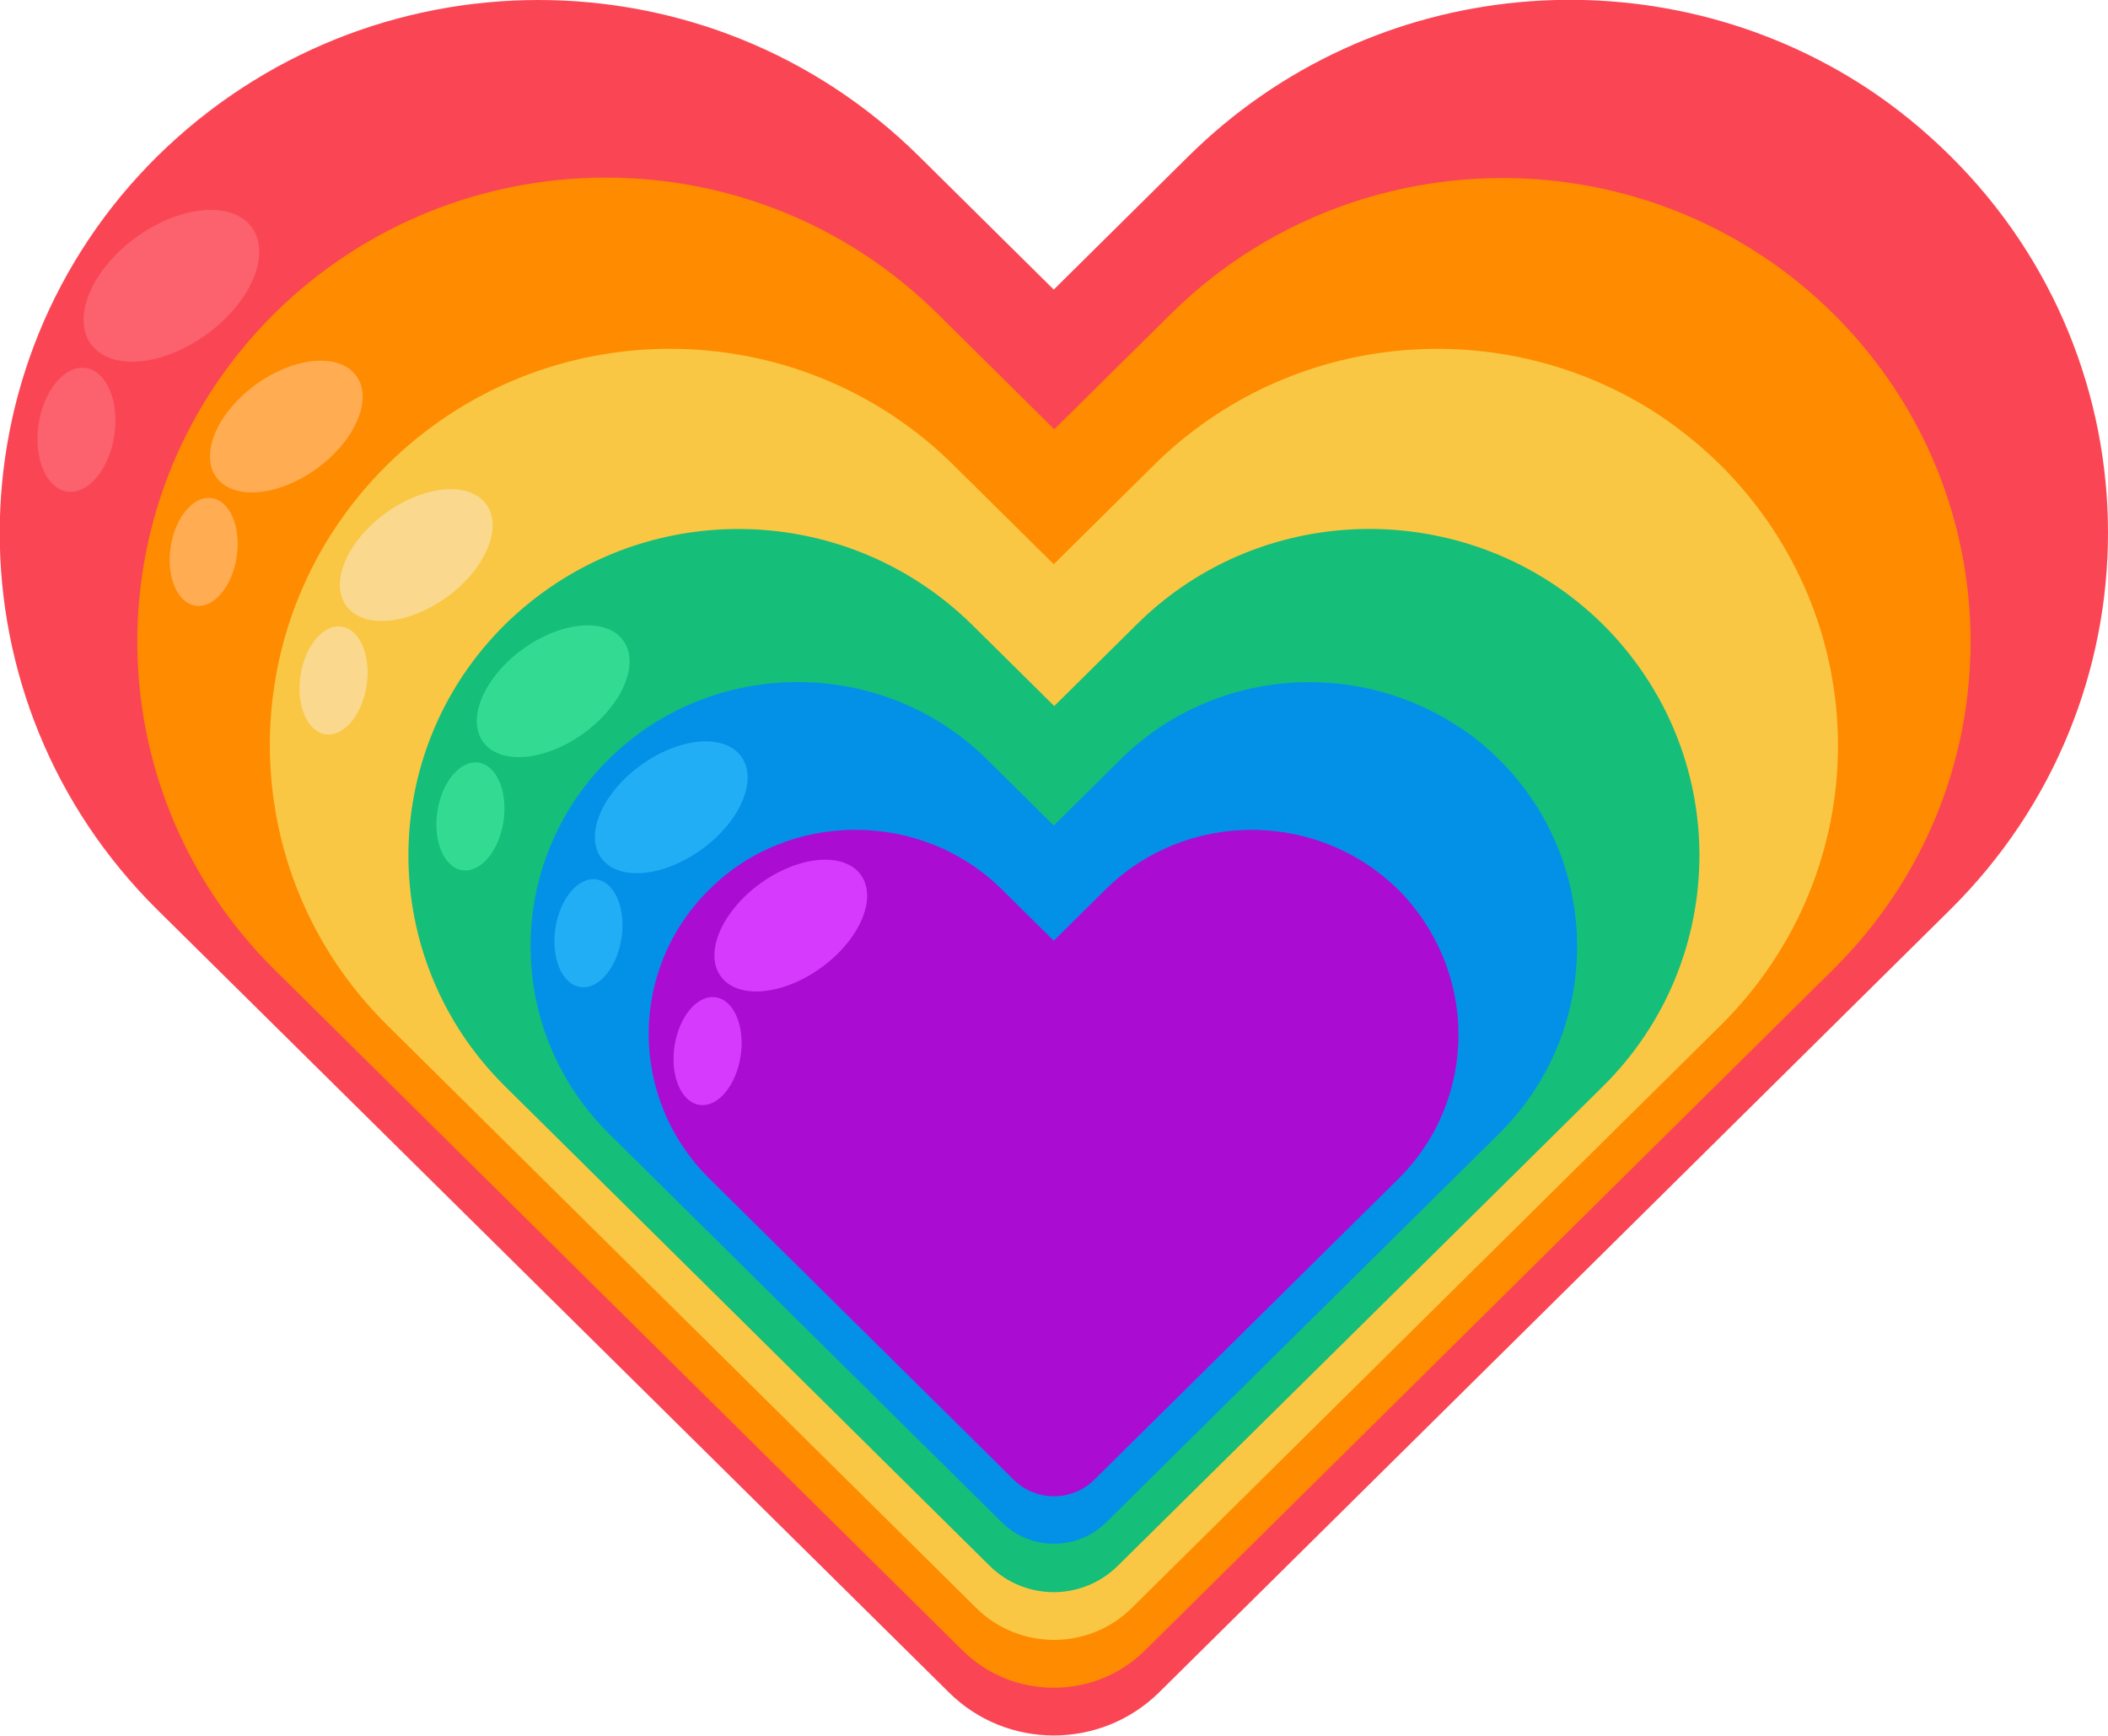 <svg width="34" height="28" viewBox="0 0 34 28" fill="none" xmlns="http://www.w3.org/2000/svg">
<g clip-path="url(#clip0_1_3150)">
<path d="M2.538 14.675L15.309 27.303C16.239 28.224 17.752 28.224 18.691 27.303L29.279 16.826L31.453 14.675C33.148 12.998 34 10.796 34 8.594C34 6.391 33.148 4.189 31.453 2.512C31.035 2.099 30.592 1.738 30.123 1.428C26.75 -0.791 22.151 -0.43 19.169 2.52L16.996 4.671L14.822 2.52C13.127 0.843 10.91 3.60243e-05 8.685 3.60243e-05C6.459 3.60243e-05 4.242 0.843 2.538 2.52C-0.852 5.875 -0.852 11.32 2.538 14.675Z" fill="#FA4654"/>
<path d="M4.425 15.639L15.527 26.624C16.335 27.424 17.656 27.424 18.465 26.624L27.68 17.505L29.566 15.639C31.044 14.176 31.783 12.267 31.783 10.348C31.783 8.439 31.044 6.52 29.566 5.058C29.21 4.705 28.819 4.387 28.41 4.12C25.48 2.185 21.482 2.503 18.891 5.058L17.004 6.925L15.118 5.058C13.64 3.596 11.71 2.865 9.771 2.865C7.841 2.865 5.903 3.596 4.425 5.058C1.478 7.983 1.478 12.714 4.425 15.639Z" fill="#FF8B00"/>
<path d="M6.251 16.542L15.744 25.936C16.439 26.624 17.561 26.624 18.256 25.936L26.133 18.142L27.75 16.542C29.01 15.295 29.645 13.66 29.645 12.026C29.645 10.391 29.01 8.757 27.75 7.501C27.445 7.2 27.106 6.925 26.758 6.693C24.246 5.041 20.829 5.308 18.613 7.501L16.996 9.101L15.379 7.501C14.118 6.254 12.466 5.626 10.806 5.626C9.154 5.626 7.502 6.254 6.242 7.501C3.721 9.996 3.721 14.047 6.251 16.542Z" fill="#F9C744"/>
<path d="M8.146 17.523L15.961 25.256C16.535 25.824 17.456 25.824 18.03 25.256L24.524 18.839L25.854 17.523C26.889 16.499 27.41 15.149 27.41 13.798C27.41 12.447 26.889 11.105 25.854 10.073C25.602 9.824 25.324 9.6 25.037 9.411C22.968 8.052 20.151 8.267 18.334 10.073L17.004 11.389L15.674 10.073C14.631 9.05 13.275 8.533 11.91 8.533C10.545 8.533 9.189 9.05 8.146 10.073C6.068 12.129 6.068 15.467 8.146 17.523Z" fill="#15BE79"/>
<path d="M9.824 18.288L16.161 24.559C16.622 25.015 17.378 25.015 17.839 24.559L23.099 19.355L24.177 18.288C25.02 17.454 25.437 16.361 25.437 15.269C25.437 14.176 25.02 13.084 24.177 12.249C23.968 12.043 23.75 11.862 23.516 11.716C21.838 10.615 19.552 10.787 18.074 12.249L16.996 13.316L15.918 12.249C15.074 11.415 13.97 11.002 12.866 11.002C11.762 11.002 10.658 11.415 9.815 12.249C8.137 13.918 8.137 16.619 9.824 18.288Z" fill="#0391E8"/>
<path d="M11.441 19.011L16.352 23.871C16.709 24.224 17.291 24.224 17.648 23.871L21.716 19.845L22.551 19.019C23.203 18.374 23.524 17.531 23.524 16.688C23.524 15.845 23.194 14.994 22.551 14.348C22.394 14.194 22.22 14.056 22.038 13.935C20.742 13.084 18.969 13.222 17.83 14.348L16.996 15.174L16.161 14.348C15.509 13.703 14.657 13.385 13.796 13.385C12.944 13.385 12.084 13.703 11.441 14.348C10.136 15.63 10.136 17.721 11.441 19.011Z" fill="#AA0DD1"/>
<path d="M11.63 15.755C11.353 15.384 11.631 14.715 12.252 14.259C12.873 13.804 13.601 13.735 13.879 14.105C14.156 14.475 13.878 15.144 13.257 15.6C12.636 16.055 11.908 16.125 11.63 15.755Z" fill="#D63AFC"/>
<path d="M11.282 17.822C10.988 17.779 10.807 17.355 10.879 16.876C10.951 16.397 11.248 16.043 11.543 16.087C11.837 16.13 12.018 16.553 11.946 17.033C11.874 17.512 11.577 17.866 11.282 17.822Z" fill="#D63AFC"/>
<path d="M1.473 5.558C1.153 5.131 1.471 4.36 2.185 3.836C2.898 3.313 3.736 3.235 4.057 3.662C4.377 4.09 4.058 4.861 3.345 5.384C2.631 5.908 1.793 5.986 1.473 5.558Z" fill="#FB626E"/>
<path d="M1.084 7.928C0.747 7.879 0.54 7.393 0.623 6.843C0.705 6.293 1.046 5.888 1.383 5.937C1.72 5.987 1.926 6.473 1.844 7.023C1.761 7.572 1.421 7.978 1.084 7.928Z" fill="#FB626E"/>
<path d="M5.59 9.778C5.312 9.408 5.591 8.739 6.212 8.283C6.833 7.828 7.561 7.758 7.838 8.129C8.116 8.499 7.837 9.168 7.216 9.624C6.595 10.079 5.867 10.149 5.59 9.778Z" fill="#FAD98F"/>
<path d="M5.25 11.844C4.955 11.8 4.775 11.377 4.847 10.898C4.919 10.418 5.216 10.065 5.51 10.108C5.805 10.151 5.985 10.575 5.913 11.054C5.841 11.534 5.544 11.887 5.25 11.844Z" fill="#FAD98F"/>
<path d="M9.702 13.847C9.425 13.477 9.703 12.807 10.324 12.352C10.945 11.896 11.674 11.827 11.951 12.197C12.228 12.568 11.95 13.237 11.329 13.692C10.708 14.148 9.98 14.217 9.702 13.847Z" fill="#22AEF4"/>
<path d="M9.361 15.921C9.066 15.878 8.886 15.454 8.958 14.975C9.03 14.496 9.327 14.142 9.621 14.185C9.916 14.229 10.096 14.652 10.024 15.132C9.952 15.611 9.655 15.965 9.361 15.921Z" fill="#22AEF4"/>
<path d="M3.494 7.705C3.216 7.335 3.495 6.666 4.116 6.21C4.737 5.755 5.465 5.685 5.742 6.056C6.02 6.426 5.741 7.095 5.12 7.551C4.499 8.006 3.771 8.076 3.494 7.705Z" fill="#FFAC52"/>
<path d="M3.155 9.771C2.86 9.727 2.68 9.304 2.752 8.824C2.824 8.345 3.121 7.991 3.415 8.035C3.71 8.078 3.89 8.502 3.818 8.981C3.746 9.46 3.449 9.814 3.155 9.771Z" fill="#FFAC52"/>
<path d="M7.798 11.975C7.521 11.604 7.8 10.935 8.42 10.479C9.041 10.024 9.77 9.955 10.047 10.325C10.325 10.695 10.046 11.364 9.425 11.82C8.804 12.276 8.076 12.345 7.798 11.975Z" fill="#33DB92"/>
<path d="M7.457 14.037C7.163 13.994 6.982 13.57 7.054 13.091C7.126 12.611 7.423 12.258 7.718 12.301C8.012 12.345 8.193 12.768 8.121 13.248C8.049 13.727 7.752 14.08 7.457 14.037Z" fill="#33DB92"/>
</g>
<defs>
<clipPath id="clip0_1_3150">
<rect width="34" height="28" fill="white" transform="matrix(-1 0 0 1 34 0)"/>
</clipPath>
</defs>
</svg>
